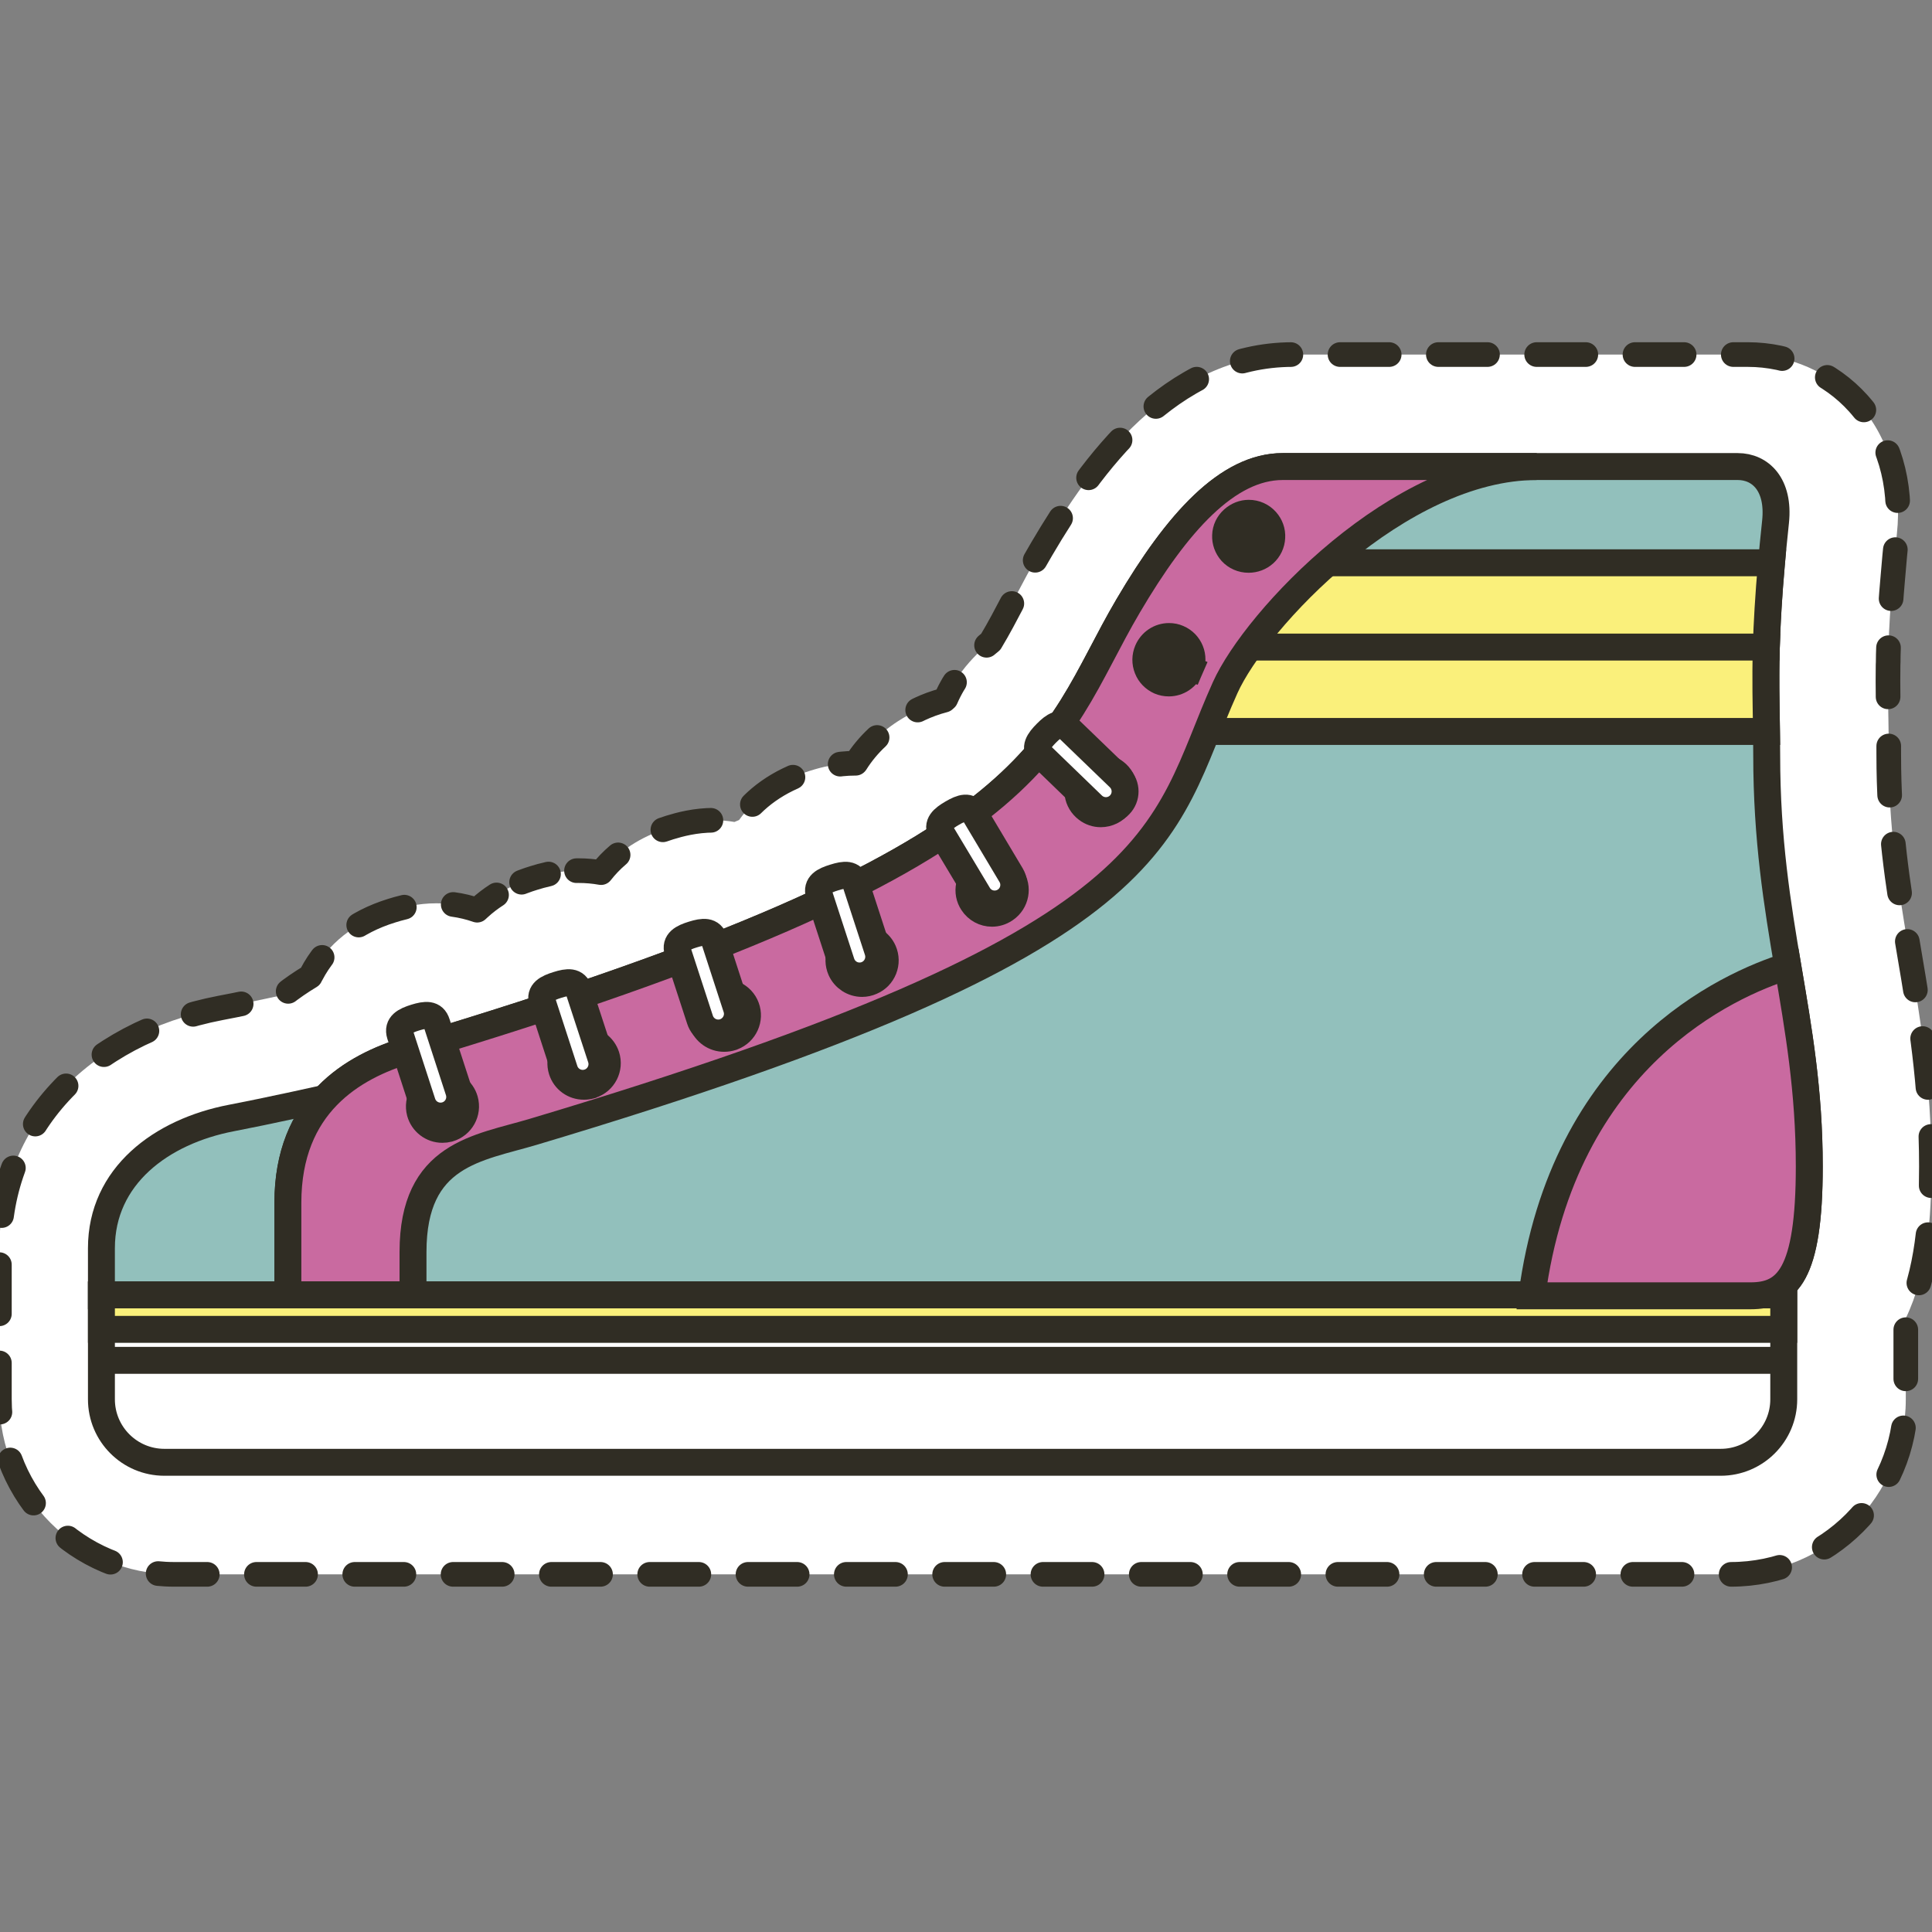 <?xml version="1.0" encoding="utf-8"?>
<!-- Generator: Adobe Illustrator 16.0.0, SVG Export Plug-In . SVG Version: 6.00 Build 0)  -->
<!DOCTYPE svg PUBLIC "-//W3C//DTD SVG 1.1//EN" "http://www.w3.org/Graphics/SVG/1.1/DTD/svg11.dtd">
<svg version="1.1" id="Capa_1" xmlns="http://www.w3.org/2000/svg" xmlns:xlink="http://www.w3.org/1999/xlink" x="0px" y="0px"
	 width="500px" height="500px" viewBox="0 0 500 500" enable-background="new 0 0 500 500" xml:space="preserve">
<rect x="0" y="0" width="500" height="500" fill="#808080" stroke="none"/>
<g>
	<g>
		<path fill="#FFFFFF" d="M45.15,407.441h402.77c24.97,0,45.296-20.326,45.296-45.295v-14.638v-6.351
			c5.702-11.881,6.627-26.222,6.627-39.291c0-21.452-2.896-38.501-5.694-55.012l-0.325-1.948
			c-2.839-16.76-5.018-31.024-5.018-49.455l-0.006-1.805c0.006-0.414,0.006-0.842,0.006-1.264l-0.096-6.675l0,0l-0.014-0.65
			l-0.064-4.043v-0.76c-0.012-1.161-0.027-2.378-0.027-3.607v-0.291v-0.601c0-1.188,0.016-2.413,0.027-3.691l0.029-0.678
			c0-1.327,0.035-2.583,0.084-3.855c0.061-2.564,0.186-5.19,0.352-7.893l0.104-1.542l0.027-0.588
			c0.18-2.639,0.395-5.384,0.649-8.217c0.277-3.49,0.623-7.097,1.037-11.169c1.396-13.047-2.157-25.024-9.987-33.725
			c-7.22-8.031-17.643-12.641-28.597-12.641h-51.999h-65.772c-31.722,0-52.276,28.722-64.978,50.326
			c-2.751,4.651-5.115,9.165-7.209,13.131c-1.99,3.795-3.897,7.437-5.979,10.892c-1.194,0.941-2.335,1.999-3.496,3.124
			c-2.489,2.496-5.778,6.22-8.107,11.597c-0.145,0.11-0.27,0.249-0.422,0.374c-4.879,1.256-8.418,3.31-9.909,4.193
			c-5.598,3.201-9.938,7.271-12.953,12.074c0,0.014-0.042,0.041-0.055,0.056c-0.027,0-0.041,0-0.068,0
			c-4.92,0-8.95,1.077-11.548,1.886c-8.543,2.654-14.616,7.292-18.563,12.807c-0.387,0.166-0.781,0.346-1.196,0.504
			c-1.728-0.297-3.484-0.449-5.266-0.449c-4.907,0-8.916,1.1-11.515,1.895c-7.531,2.328-13.497,6.232-17.739,11.666
			c-1.894-0.34-3.85-0.512-5.805-0.512c-4.956,0-8.979,1.084-11.578,1.894c-3.51,1.078-8.991,3.123-14.139,7.843
			c-0.186,0.172-0.352,0.332-0.54,0.498c-3.316-1.147-6.862-1.784-10.546-1.784c-4.928,0-8.963,1.086-11.576,1.907
			c-9.551,2.952-16.607,8.502-20.768,16.471c-0.111,0.186-0.221,0.357-0.297,0.553c-2.44,1.464-4.749,3.054-6.939,4.787
			c-6.546,1.419-12.011,2.552-16.296,3.359c-34.762,6.671-57.23,31.08-57.23,62.173v8.618v7.216v8.652v14.638
			C-0.158,387.115,20.146,407.441,45.15,407.441z"/>
		<g>
			<path fill="none" stroke="#302D24" stroke-width="6.378" stroke-linecap="round" stroke-linejoin="round" d="M159.964,221.243
				c-1.632,1.382-3.103,2.917-4.409,4.59c-1.894-0.34-3.85-0.512-5.805-0.512c-0.188,0-0.367,0-0.553,0.006"/>
			
				<path fill="none" stroke="#302D24" stroke-width="6.378" stroke-linecap="round" stroke-linejoin="round" stroke-dasharray="7.287,7.287" d="
				M141.954,226.199c-1.472,0.324-2.736,0.691-3.781,1.016c-1.761,0.539-4.021,1.327-6.489,2.57"/>
			<path fill="none" stroke="#302D24" stroke-width="6.378" stroke-linecap="round" stroke-linejoin="round" d="M128.504,231.609
				c-1.479,0.954-2.992,2.087-4.471,3.449c-0.186,0.172-0.352,0.332-0.54,0.498c-1.989-0.691-4.063-1.196-6.198-1.485"/>
			
				<path fill="none" stroke="#302D24" stroke-width="6.378" stroke-linecap="round" stroke-linejoin="round" stroke-dasharray="12.722,12.722" d="
				M104.635,234.775c-1.252,0.297-2.344,0.615-3.263,0.905c-9.551,2.952-16.607,8.502-20.768,16.471
				c-0.111,0.186-0.221,0.357-0.297,0.553c-2.44,1.464-4.749,3.054-6.939,4.787c-6.546,1.419-12.011,2.552-16.296,3.359
				c-34.762,6.671-57.23,31.08-57.23,62.173v8.618v7.216v8.652v14.638c0,24.969,20.304,45.295,45.308,45.295h402.77
				c24.97,0,45.296-20.326,45.296-45.295v-14.638v-6.351c5.702-11.881,6.627-26.222,6.627-39.291
				c0-21.452-2.896-38.501-5.694-55.012l-0.325-1.948c-2.839-16.76-5.018-31.024-5.018-49.455l-0.006-1.805
				c0.006-0.414,0.006-0.842,0.006-1.264l-0.096-6.675l-0.014-0.65l-0.064-4.043v-0.76c-0.012-1.161-0.027-2.378-0.027-3.607v-0.291
				v-0.601c0-1.188,0.016-2.413,0.027-3.691l0.029-0.678c0-1.327,0.035-2.583,0.084-3.855c0.061-2.564,0.186-5.19,0.352-7.893
				l0.104-1.542l0.027-0.588c0.18-2.639,0.395-5.384,0.649-8.217c0.277-3.49,0.623-7.097,1.037-11.169
				c1.396-13.047-2.157-25.024-9.987-33.725c-7.22-8.031-17.643-12.641-28.597-12.641h-51.999h-65.772
				c-31.722,0-52.276,28.722-64.978,50.326c-2.751,4.651-5.115,9.165-7.209,13.131c-1.99,3.795-3.897,7.437-5.979,10.892
				c-1.194,0.941-2.335,1.999-3.496,3.124c-2.489,2.496-5.778,6.22-8.107,11.597c-0.145,0.11-0.27,0.249-0.422,0.374
				c-4.879,1.256-8.418,3.31-9.909,4.193c-5.598,3.201-9.938,7.271-12.953,12.074c0,0.014-0.042,0.041-0.055,0.056
				c-0.027,0-0.041,0-0.068,0c-4.92,0-8.95,1.077-11.548,1.886c-8.543,2.654-14.616,7.292-18.563,12.807
				c-0.387,0.166-0.781,0.346-1.196,0.504c-1.728-0.297-3.484-0.449-5.266-0.449c-4.907,0-8.916,1.1-11.515,1.895
				c-2.957,0.911-5.666,2.065-8.127,3.461"/>
		</g>
	</g>
	<g>
		<path fill="#92C0BC" stroke="#302D24" stroke-width="6.969" stroke-miterlimit="10" d="M190.835,335.353v-76.443
			c0,0-94.198,23.358-130.909,30.422c-18.252,3.496-33.678,15.072-33.678,33.691v12.33H190.835z"/>
		<path fill="#92C0BC" stroke="#302D24" stroke-width="6.969" stroke-miterlimit="10" d="M468.239,301.867
			c0-39.095-11.017-62.807-11.017-106.416c0-16.291-1.244-27.396,2.288-60.417c1.009-9.649-3.953-14.292-9.794-14.292
			c-23.337,0-81.793,0-117.751,0c-14.216,0-27.249,14.368-39.987,36.041c-21.307,36.193-18.515,64.888-186.405,114.993
			c-14.264,4.264-31.071,14.065-31.071,39.497c0,8.072,0,12.725,0,24.079c0,0,285.787,0,378.525,0
			C462.509,335.353,468.239,329.976,468.239,301.867z"/>
		<g>
			<path fill="#FAF07B" stroke="#302D24" stroke-width="6.969" stroke-miterlimit="10" d="M303.603,145.644v21.825h153.509
				c0.18-5.993,0.574-13.027,1.342-21.825H303.603z"/>
			<path fill="#FAF07B" stroke="#302D24" stroke-width="6.969" stroke-miterlimit="10" d="M457.111,167.468h-154.6v21.833h154.662
				C457.076,182.485,456.883,175.968,457.111,167.468z"/>
		</g>
		<path fill="#C96AA0" stroke="#302D24" stroke-width="6.969" stroke-miterlimit="10" d="M137.959,292.925
			c167.89-50.113,161.87-76.719,179.127-115c7.92-17.568,44.957-57.181,80.638-57.181c-23.021,0-47.673,0-65.759,0
			c-14.216,0-27.249,14.368-39.987,36.041c-21.307,36.193-18.515,64.888-186.405,114.993c-14.264,4.264-31.071,14.065-31.071,39.497
			c0,8.072,0,12.725,0,24.079c0,0,12.212,0,32.384,0c0-11.354,0-3.284,0-11.354C106.886,298.578,123.708,297.181,137.959,292.925z"
			/>
		<g>
			<path fill="#FFFFFF" stroke="#302D24" stroke-width="6.969" stroke-miterlimit="10" d="M26.249,335.116v27.03
				c0,8.99,7.298,16.295,16.289,16.295h402.784c8.991,0,16.311-7.305,16.311-16.295v-27.03H26.249z"/>
			
				<line fill="#6DB5E5" stroke="#302D24" stroke-width="6.969" stroke-miterlimit="10" x1="26.249" y1="352.056" x2="461.633" y2="352.056"/>
			
				<rect x="26.249" y="335.116" fill="#FAF07B" stroke="#302D24" stroke-width="6.969" stroke-miterlimit="10" width="435.384" height="8.922"/>
		</g>
		<g>
			<path fill="#302D24" stroke="#302D24" stroke-width="6.969" stroke-miterlimit="10" d="M114.538,280.366
				c-0.568,0-1.092,0.084-1.604,0.229c-3.152,0.837-5.032,4.111-4.195,7.278c0.711,2.605,3.076,4.402,5.743,4.402
				c0.533,0,1.03-0.062,1.528-0.187l0.18-0.049c3.144-0.911,4.961-4.195,4.07-7.334
				C119.527,282.129,117.178,280.366,114.538,280.366z"/>
			<path fill="#302D24" stroke="#302D24" stroke-width="6.969" stroke-miterlimit="10" d="M223.159,242.605
				c-0.836,0-1.624,0.132-2.357,0.471l-0.215,0.09c-2.985,1.354-4.277,4.775-2.951,7.802c0.961,2.149,3.109,3.545,5.481,3.545
				c0.821,0,1.63-0.18,2.376-0.511c1.487-0.623,2.591-1.791,3.179-3.255c0.594-1.507,0.553-3.117-0.068-4.561
				C227.659,243.994,225.521,242.605,223.159,242.605z"/>
			<path fill="#302D24" stroke="#302D24" stroke-width="6.969" stroke-miterlimit="10" d="M151.221,269.186
				c-0.622,0-1.229,0.096-1.913,0.324c-1.5,0.484-2.759,1.528-3.492,2.937c-0.731,1.403-0.87,3.008-0.387,4.542
				c0.789,2.487,3.062,4.132,5.682,4.132c0.594,0,1.202-0.082,1.802-0.249l0.139-0.075c3.125-1.016,4.838-4.367,3.836-7.472
				C156.087,270.857,153.807,269.186,151.221,269.186z"/>
			<path fill="#302D24" stroke="#302D24" stroke-width="6.969" stroke-miterlimit="10" d="M185.403,257.182
				c-3.082,1.091-4.707,4.504-3.621,7.594c0.85,2.364,3.111,3.947,5.626,3.947c0.663,0,1.333-0.111,1.969-0.312l0.262-0.104
				c3.027-1.154,4.582-4.574,3.435-7.616C191.977,257.713,188.555,256.026,185.403,257.182z"/>
			<path fill="#302D24" stroke="#302D24" stroke-width="6.969" stroke-miterlimit="10" d="M327.619,134.82
				c-1.119-1.265-2.735-1.983-4.43-1.983c-1.459,0-2.868,0.539-4.057,1.603c-1.189,1.072-1.894,2.517-1.948,4.121
				c-0.07,1.548,0.47,3.054,1.526,4.256c1.128,1.23,2.716,1.928,4.416,1.928c1.507,0,2.938-0.539,4.043-1.528
				c1.183-1.063,1.88-2.529,1.956-4.111C329.229,137.515,328.677,136.002,327.619,134.82z"/>
			<path fill="#302D24" stroke="#302D24" stroke-width="6.969" stroke-miterlimit="10" d="M304.861,165.202
				c-0.739-0.325-1.513-0.471-2.315-0.471c-2.398,0-4.548,1.417-5.522,3.677c-0.621,1.472-0.648,3.083-0.055,4.574
				c0.574,1.479,1.708,2.62,3.151,3.283c0.753,0.326,1.569,0.478,2.378,0.478c2.363,0,4.506-1.411,5.438-3.587l-1.217-0.525
				l1.279,0.373C309.305,169.983,307.896,166.493,304.861,165.202z"/>
			<path fill="#302D24" stroke="#302D24" stroke-width="6.969" stroke-miterlimit="10" d="M256.81,224.387
				c-1.19,0-2.351,0.354-3.34,1.016c-1.333,0.879-2.259,2.212-2.577,3.775c-0.332,1.548-0.027,3.15,0.85,4.456
				c1.106,1.694,2.973,2.71,4.978,2.71c1.168,0,2.28-0.338,3.255-0.973l0.207-0.14c2.688-1.851,3.371-5.528,1.554-8.237
				C260.624,225.349,258.785,224.387,256.81,224.387z"/>
			<path fill="#302D24" stroke="#302D24" stroke-width="6.969" stroke-miterlimit="10" d="M288.6,199.901
				c-1.058-0.829-2.315-1.25-3.621-1.25c-1.866,0-3.587,0.85-4.729,2.329l-0.15,0.213c-1.942,2.614-1.384,6.227,1.243,8.205
				c1.037,0.788,2.254,1.196,3.538,1.196c1.88,0,3.65-0.893,4.797-2.351C291.682,205.652,291.198,201.893,288.6,199.901z"/>
		</g>
		<g>
			<path fill="#FFFFFF" stroke="#302D24" stroke-width="6.969" stroke-miterlimit="10" d="M118.739,282.393
				c0.829,2.64-0.635,5.404-3.234,6.22l0,0c-2.64,0.822-5.405-0.637-6.227-3.255l-5.702-17.534c-0.821-2.626,1.278-3.67,3.892-4.477
				l0,0c2.619-0.803,4.768-1.101,5.569,1.505L118.739,282.393z"/>
			<path fill="#FFFFFF" stroke="#302D24" stroke-width="6.969" stroke-miterlimit="10" d="M155.569,273.939
				c0.795,2.612-0.664,5.392-3.275,6.2l0,0c-2.62,0.822-5.399-0.637-6.215-3.249l-5.714-17.554c-0.809-2.604,1.292-3.635,3.91-4.443
				l0,0c2.606-0.822,4.742-1.099,5.551,1.5L155.569,273.939z"/>
			<path fill="#FFFFFF" stroke="#302D24" stroke-width="6.969" stroke-miterlimit="10" d="M190.615,260.912
				c0.822,2.606-0.649,5.377-3.262,6.214l0,0c-2.626,0.801-5.397-0.657-6.208-3.283l-5.722-17.54
				c-0.822-2.606,1.286-3.65,3.898-4.451l0,0c2.619-0.809,4.754-1.092,5.584,1.507L190.615,260.912z"/>
			<path fill="#FFFFFF" stroke="#302D24" stroke-width="6.969" stroke-miterlimit="10" d="M227.188,246.151
				c0.809,2.611-0.65,5.39-3.263,6.212l0,0c-2.626,0.809-5.39-0.649-6.205-3.275l-5.723-17.533c-0.795-2.64,1.286-3.67,3.912-4.465
				l0,0c2.626-0.823,4.747-1.106,5.556,1.52L227.188,246.151z"/>
			<path fill="#FFFFFF" stroke="#302D24" stroke-width="6.969" stroke-miterlimit="10" d="M261.688,226.523
				c1.382,2.371,0.573,5.413-1.784,6.759l0,0c-2.376,1.381-5.404,0.582-6.772-1.81l-9.482-15.813
				c-1.374-2.376,0.437-3.855,2.821-5.239l0,0c2.363-1.368,4.395-2.128,5.771,0.264L261.688,226.523z"/>
			<path fill="#FFFFFF" stroke="#302D24" stroke-width="6.969" stroke-miterlimit="10" d="M289.712,201.304
				c1.942,1.942,1.942,5.067,0.027,7.009l0,0c-1.941,1.956-5.079,1.968-7.035,0.028l-13.262-12.82
				c-1.956-1.921-0.574-3.828,1.368-5.778l0,0c1.928-1.935,3.69-3.193,5.633-1.243L289.712,201.304z"/>
		</g>
		<path fill="#C96AA0" stroke="#302D24" stroke-width="6.969" stroke-miterlimit="10" d="M396.452,335.353
			c22.429,0,41.91,0,56.575,0c9.481,0,15.212-5.377,15.212-33.485c0-19.676-2.8-35.453-5.563-51.847
			C447.278,254.853,404.595,273.691,396.452,335.353z"/>
	</g>
</g>
</svg>
